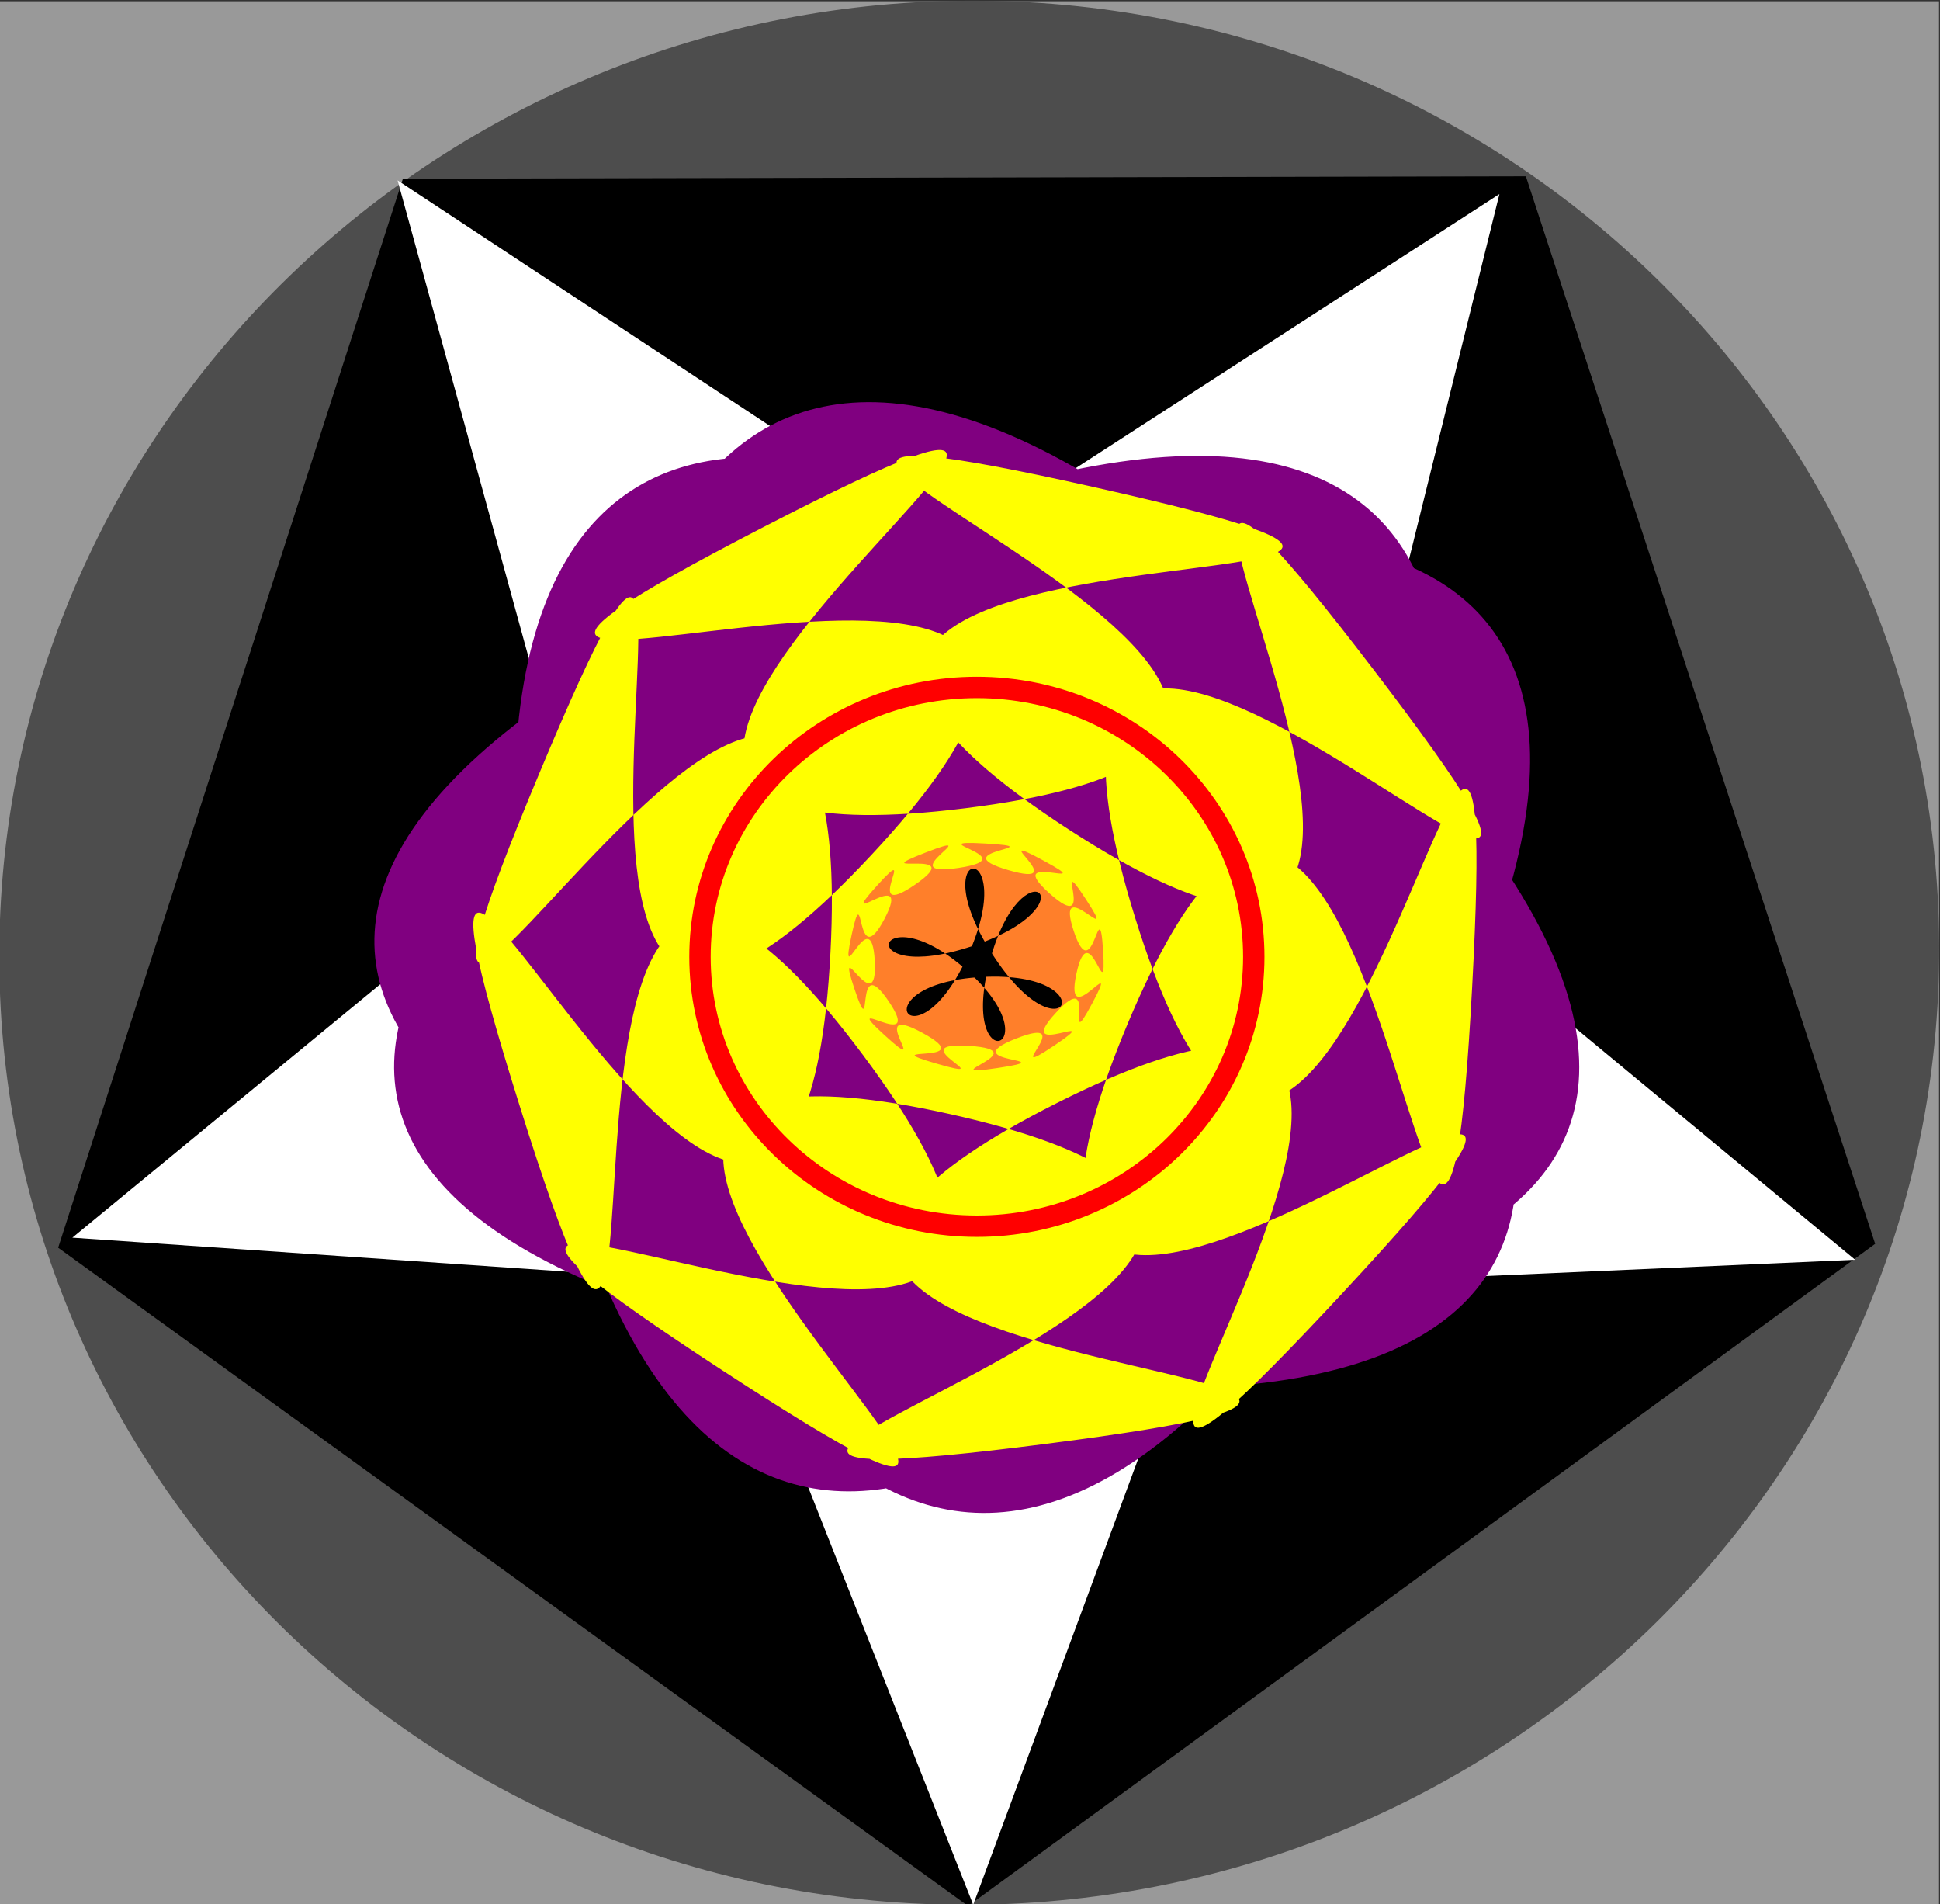 <?xml version="1.0" encoding="UTF-8" standalone="no"?>
<!-- Created with Inkscape (http://www.inkscape.org/) -->

<svg
   xmlns:dc="http://purl.org/dc/elements/1.1/"
   xmlns:cc="http://creativecommons.org/ns#"
   xmlns:rdf="http://www.w3.org/1999/02/22-rdf-syntax-ns#"
   xmlns:svg="http://www.w3.org/2000/svg"
   xmlns="http://www.w3.org/2000/svg"
   xmlns:sodipodi="http://sodipodi.sourceforge.net/DTD/sodipodi-0.dtd"
   xmlns:inkscape="http://www.inkscape.org/namespaces/inkscape"
   width="555.3"
   height="544.87"
   id="svg2"
   version="1.1"
   inkscape:version="0.48.4 r9939"
   sodipodi:docname="wow.svg"
   inkscape:export-filename="N:\Desktop\html-css-js\svg\wowexp.png"
   inkscape:export-xdpi="90"
   inkscape:export-ydpi="90">
  <rect width="100%" height="100%" fill="#333333" stroke="none"/>
  <defs
     id="defs4">
    <inkscape:perspective
       sodipodi:type="inkscape:persp3d"
       inkscape:vp_x="0 : 526.18109 : 1"
       inkscape:vp_y="0 : 1000 : 0"
       inkscape:vp_z="744.09448 : 526.18109 : 1"
       inkscape:persp3d-origin="372.04724 : 350.78739 : 1"
       id="perspective2995" />
  </defs>
  <sodipodi:namedview
     id="base"
     pagecolor="#ffffff"
     bordercolor="#666666"
     borderopacity="1.0"
     inkscape:pageopacity="0.0"
     inkscape:pageshadow="2"
     inkscape:zoom="0.49497475"
     inkscape:cx="292.72261"
     inkscape:cy="405.5651"
     inkscape:document-units="px"
     inkscape:current-layer="layer1"
     showgrid="false"
     inkscape:snap-bbox="true"
     inkscape:bbox-paths="true"
     inkscape:snap-bbox-edge-midpoints="true"
     inkscape:snap-bbox-midpoints="true"
     inkscape:window-width="1058"
     inkscape:window-height="640"
     inkscape:window-x="25"
     inkscape:window-y="25"
     inkscape:window-maximized="0" />
  <g
     inkscape:label="Layer 1"
     inkscape:groupmode="layer"
     id="layer1"
     transform="translate(0,-507.492)">
    <g
       id="g3017"
       transform="translate(-96.975,348.503)">
      <rect
         y="159.351"
         x="96.69"
         height="544.875"
         width="555.302"
         id="rect3765"
         style="fill:#999999" />
      <path
         transform="matrix(-0.017,1.86,-2.476,-0.013,1595.706,571.457)"
         d="m 74.751,493.748 c 0,61.926 -65.578,112.127 -146.472,112.127 -80.894,0 -146.472,-50.201 -146.472,-112.127 0,-61.926 65.578,-112.127 146.472,-112.127 80.894,0 146.472,50.201 146.472,112.127 z"
         sodipodi:ry="112.12693"
         sodipodi:rx="146.47212"
         sodipodi:cy="493.74783"
         sodipodi:cx="-71.720833"
         id="path3763"
         style="fill:#4d4d4d"
         sodipodi:type="arc" />
      <path
         transform="matrix(0.678,0.51,-0.51,0.678,998.686,563.592)"
         inkscape:transform-center-y="25.940179"
         inkscape:transform-center-x="-0.16401596"
         d="M -488.571,575.219 -867.377,582.315 -991.182,224.242 -688.893,-4.155 -378.262,212.761 z"
         inkscape:randomized="0"
         inkscape:rounded="2.4980018e-016"
         inkscape:flatsided="true"
         sodipodi:arg2="1.5520677"
         sodipodi:arg1="0.92374913"
         sodipodi:r2="260.73627"
         sodipodi:r1="322.28775"
         sodipodi:cy="318.07648"
         sodipodi:cx="-682.85712"
         sodipodi:sides="5"
         id="path3759"
         style="fill:#000000"
         sodipodi:type="star" />
      <path
         transform="matrix(-1.729,1.098,-1.131,-1.781,-249.192,764.693)"
         inkscape:transform-center-y="36.551053"
         inkscape:transform-center-x="-14.719681"
         d="m -307.229,18.219 -27.374,86.604 -38.14,-82.431 -90.824,0.728 66.611,-61.746 -28.758,-86.154 79.308,44.27 73.051,-53.974 -17.596,89.106 73.906,52.797 z"
         inkscape:randomized="0"
         inkscape:rounded="2.4980018e-016"
         inkscape:flatsided="false"
         sodipodi:arg2="1.5071935"
         sodipodi:arg1="0.87887494"
         sodipodi:r2="129.86649"
         sodipodi:r1="55.84259"
         sodipodi:cy="-24.780676"
         sodipodi:cx="-342.85715"
         sodipodi:sides="5"
         id="path3753"
         style="fill:#ffffff"
         sodipodi:type="star" />
      <path
         transform="matrix(0.741,0,0,0.681,335.139,-241.229)"
         inkscape:transform-center-y="2.5244649"
         inkscape:transform-center-x="-0.89087996"
         d="M 217.143,1069.505 C 519.097,496.834 -608.193,1051.494 29.758,1161.704 667.709,1271.914 -208.155,371.197 -115.833,1011.981 -23.512,1652.766 562.464,541.432 -18.429,827.249 -599.322,1113.065 638.695,1326.94 187.362,862.8 -263.972,398.66 -84.811,1642.176 217.143,1069.505 z"
         inkscape:randomized="0"
         inkscape:rounded="-3.1"
         inkscape:flatsided="true"
         sodipodi:arg2="1.1135455"
         sodipodi:arg1="0.48522699"
         sodipodi:r2="56.847694"
         sodipodi:r1="177.64905"
         sodipodi:cy="986.64789"
         sodipodi:cx="60"
         sodipodi:sides="5"
         id="path3721"
         style="fill:#800080"
         sodipodi:type="star" />
      <path
         transform="matrix(0.443,0,0,0.443,285.239,145.201)"
         d="M 258.439,743.397 C -115.994,931.588 665.748,910.681 250.68,963.847 -164.387,1017.014 597.843,842.069 189.145,750.868 -219.553,659.667 392.732,1145.377 41.856,916.392 -309.02,687.407 382.788,1047.565 132.551,712.514 -117.685,377.462 36.089,1144.486 -89.041,745.987 -214.171,347.489 89.9,1064.847 111.609,646.547 133.318,228.247 -238.052,916.916 -76.573,530.811 84.906,144.706 -147.122,889.241 138.199,583.276 423.52,277.31 -303.888,563.928 67.729,371.919 439.346,179.91 -216.242,604.972 198.956,553.2 614.154,501.429 -126.581,254.213 281.659,345.734 689.9,437.254 -86.211,339.177 265.752,567.055 617.715,794.934 209.08,132.105 462.613,463.814 716.146,795.523 184.423,225.088 308.507,624.058 432.591,1023.027 548.791,250.919 526.215,669.037 503.639,1087.156 465.455,307.026 303.654,692.416 141.852,1077.806 727.8,559.327 442.546,866.332 157.293,1173.337 632.872,555.206 258.439,743.397 z"
         inkscape:randomized="0.005"
         inkscape:rounded="1.88"
         inkscape:flatsided="false"
         sodipodi:arg2="1.4480847"
         sodipodi:arg1="1.0990188"
         sodipodi:r2="314.33765"
         sodipodi:r1="100.58805"
         sodipodi:cy="652.36218"
         sodipodi:cx="211.42857"
         sodipodi:sides="9"
         id="path3015"
         style="fill:#ffff00"
         sodipodi:type="star" />
      <path
         transform="matrix(0.14,0,0,0.124,470.415,401.719)"
         inkscape:transform-center-y="0.076892751"
         inkscape:transform-center-x="0.77137895"
         d="m -508.891,380.104 c -91.475,112.507 112.186,-12.1 -3.681,75.7 -115.866,87.8 55.981,-75.616 -76.958,-16.729 -132.938,58.887 105.508,43.911 -38.105,68.135 -143.614,24.224 86.653,-40.464 -58.339,-51.07 -144.992,-10.605 72.726,86.525 -65.719,41.242 -138.444,-45.283 94.549,5.289 -29.261,-70.974 -123.81,-76.263 23.888,109.821 -77.325,5.653 -101.213,-104.168 82.507,47.087 8.317,-77.928 -74.19,-125.014 -29.075,110.126 -70.473,-29.408 -41.399,-139.533 48.557,80.64 41.501,-64.739 -7.055,-145.38 -74.694,83.411 -47.441,-59.185 27.253,-142.596 6.434,93.726 67.467,-37.994 61.033,-131.72 -106.107,36.653 -15.413,-76.533 90.694,-113.187 -37.538,87.105 77.589,-2.109 115.127,-89.214 -111.657,-15.682 21.63,-74.076 133.287,-58.394 -75.902,59.562 67.323,35.383 143.226,-24.18 -89.046,-65.886 55.741,-56.211 144.786,9.675 -92.358,15.379 45.866,61.151 138.225,45.772 -52.883,-98.213 71.347,-22.352 124.23,75.861 -88.953,-26.879 13.181,76.178 102.133,103.057 1.997,-111.46 74.713,14.132 72.717,125.592 -66.113,-68.122 -25.516,71.689 40.597,139.812 52.354,-98.897 60.3,46.058 7.946,144.955 -27.644,-88.759 -54.618,53.953 -26.974,142.712 94.607,-63.413 32.347,68.061 -62.261,131.474 17.002,-90.537 -74.473,21.97 z"
         inkscape:randomized="0.005"
         inkscape:rounded="1.9"
         inkscape:flatsided="false"
         sodipodi:arg2="0.91811718"
         sodipodi:arg1="0.67645621"
         sodipodi:r2="260.14124"
         sodipodi:r1="208.11299"
         sodipodi:cy="249.50504"
         sodipodi:cx="-671.42859"
         sodipodi:sides="13"
         id="path3725"
         style="fill:#ff7f2a"
         sodipodi:type="star" />
      <path
         inkscape:transform-center-x="-4.168341"
         transform="matrix(0.011,0.014,-0.013,0.011,385.908,441.192)"
         inkscape:transform-center-y="-9.5087709"
         d="M -396.916,266.754 C -1623.188,2002.129 85.88,2163.091 -808.281,229.576 -1702.442,-1703.94 -2694.829,-314.434 -570.463,-106.798 1553.902,100.838 829.356,-1468.622 -396.916,266.754 z"
         inkscape:randomized="0.005"
         inkscape:rounded="5.17"
         inkscape:flatsided="true"
         sodipodi:arg2="1.6618605"
         sodipodi:arg1="0.61466295"
         sodipodi:r2="237.77007"
         sodipodi:r1="237.81317"
         sodipodi:cy="129.50504"
         sodipodi:cx="-591.42859"
         sodipodi:sides="3"
         id="path3729"
         style="fill:#000000"
         sodipodi:type="star" />
      <path
         inkscape:transform-center-x="6.3212209"
         transform="matrix(0.016,-0.007,0.006,0.015,385.01,427.342)"
         inkscape:transform-center-y="-1.6196588"
         d="M -396.916,266.754 C -1623.188,2002.129 85.88,2163.091 -808.281,229.576 -1702.442,-1703.94 -2694.829,-314.434 -570.463,-106.798 1553.902,100.838 829.356,-1468.622 -396.916,266.754 z"
         inkscape:randomized="0.005"
         inkscape:rounded="5.17"
         inkscape:flatsided="true"
         sodipodi:arg2="1.6618605"
         sodipodi:arg1="0.61466295"
         sodipodi:r2="237.77007"
         sodipodi:r1="237.81317"
         sodipodi:cy="129.50504"
         sodipodi:cx="-591.42859"
         sodipodi:sides="3"
         id="path3729-1"
         style="fill:#000000"
         sodipodi:type="star" />
      <path
         transform="matrix(0.76,0,0,0.76,378.765,113.977)"
         d="m 101.429,419.505 c 0,56.017 -46.69,101.429 -104.286,101.429 -57.595,0 -104.286,-45.411 -104.286,-101.429 0,-56.017 46.69,-101.429 104.286,-101.429 57.595,0 104.286,45.411 104.286,101.429 z"
         sodipodi:ry="101.42857"
         sodipodi:rx="104.28571"
         sodipodi:cy="419.50504"
         sodipodi:cx="-2.8571429"
         id="path3767"
         style="fill:#999999;fill-opacity:0;stroke:#ff0000;stroke-width:8.051;stroke-miterlimit:4;stroke-opacity:1;stroke-dasharray:none"
         sodipodi:type="arc" />
    </g>
  </g>
</svg>
